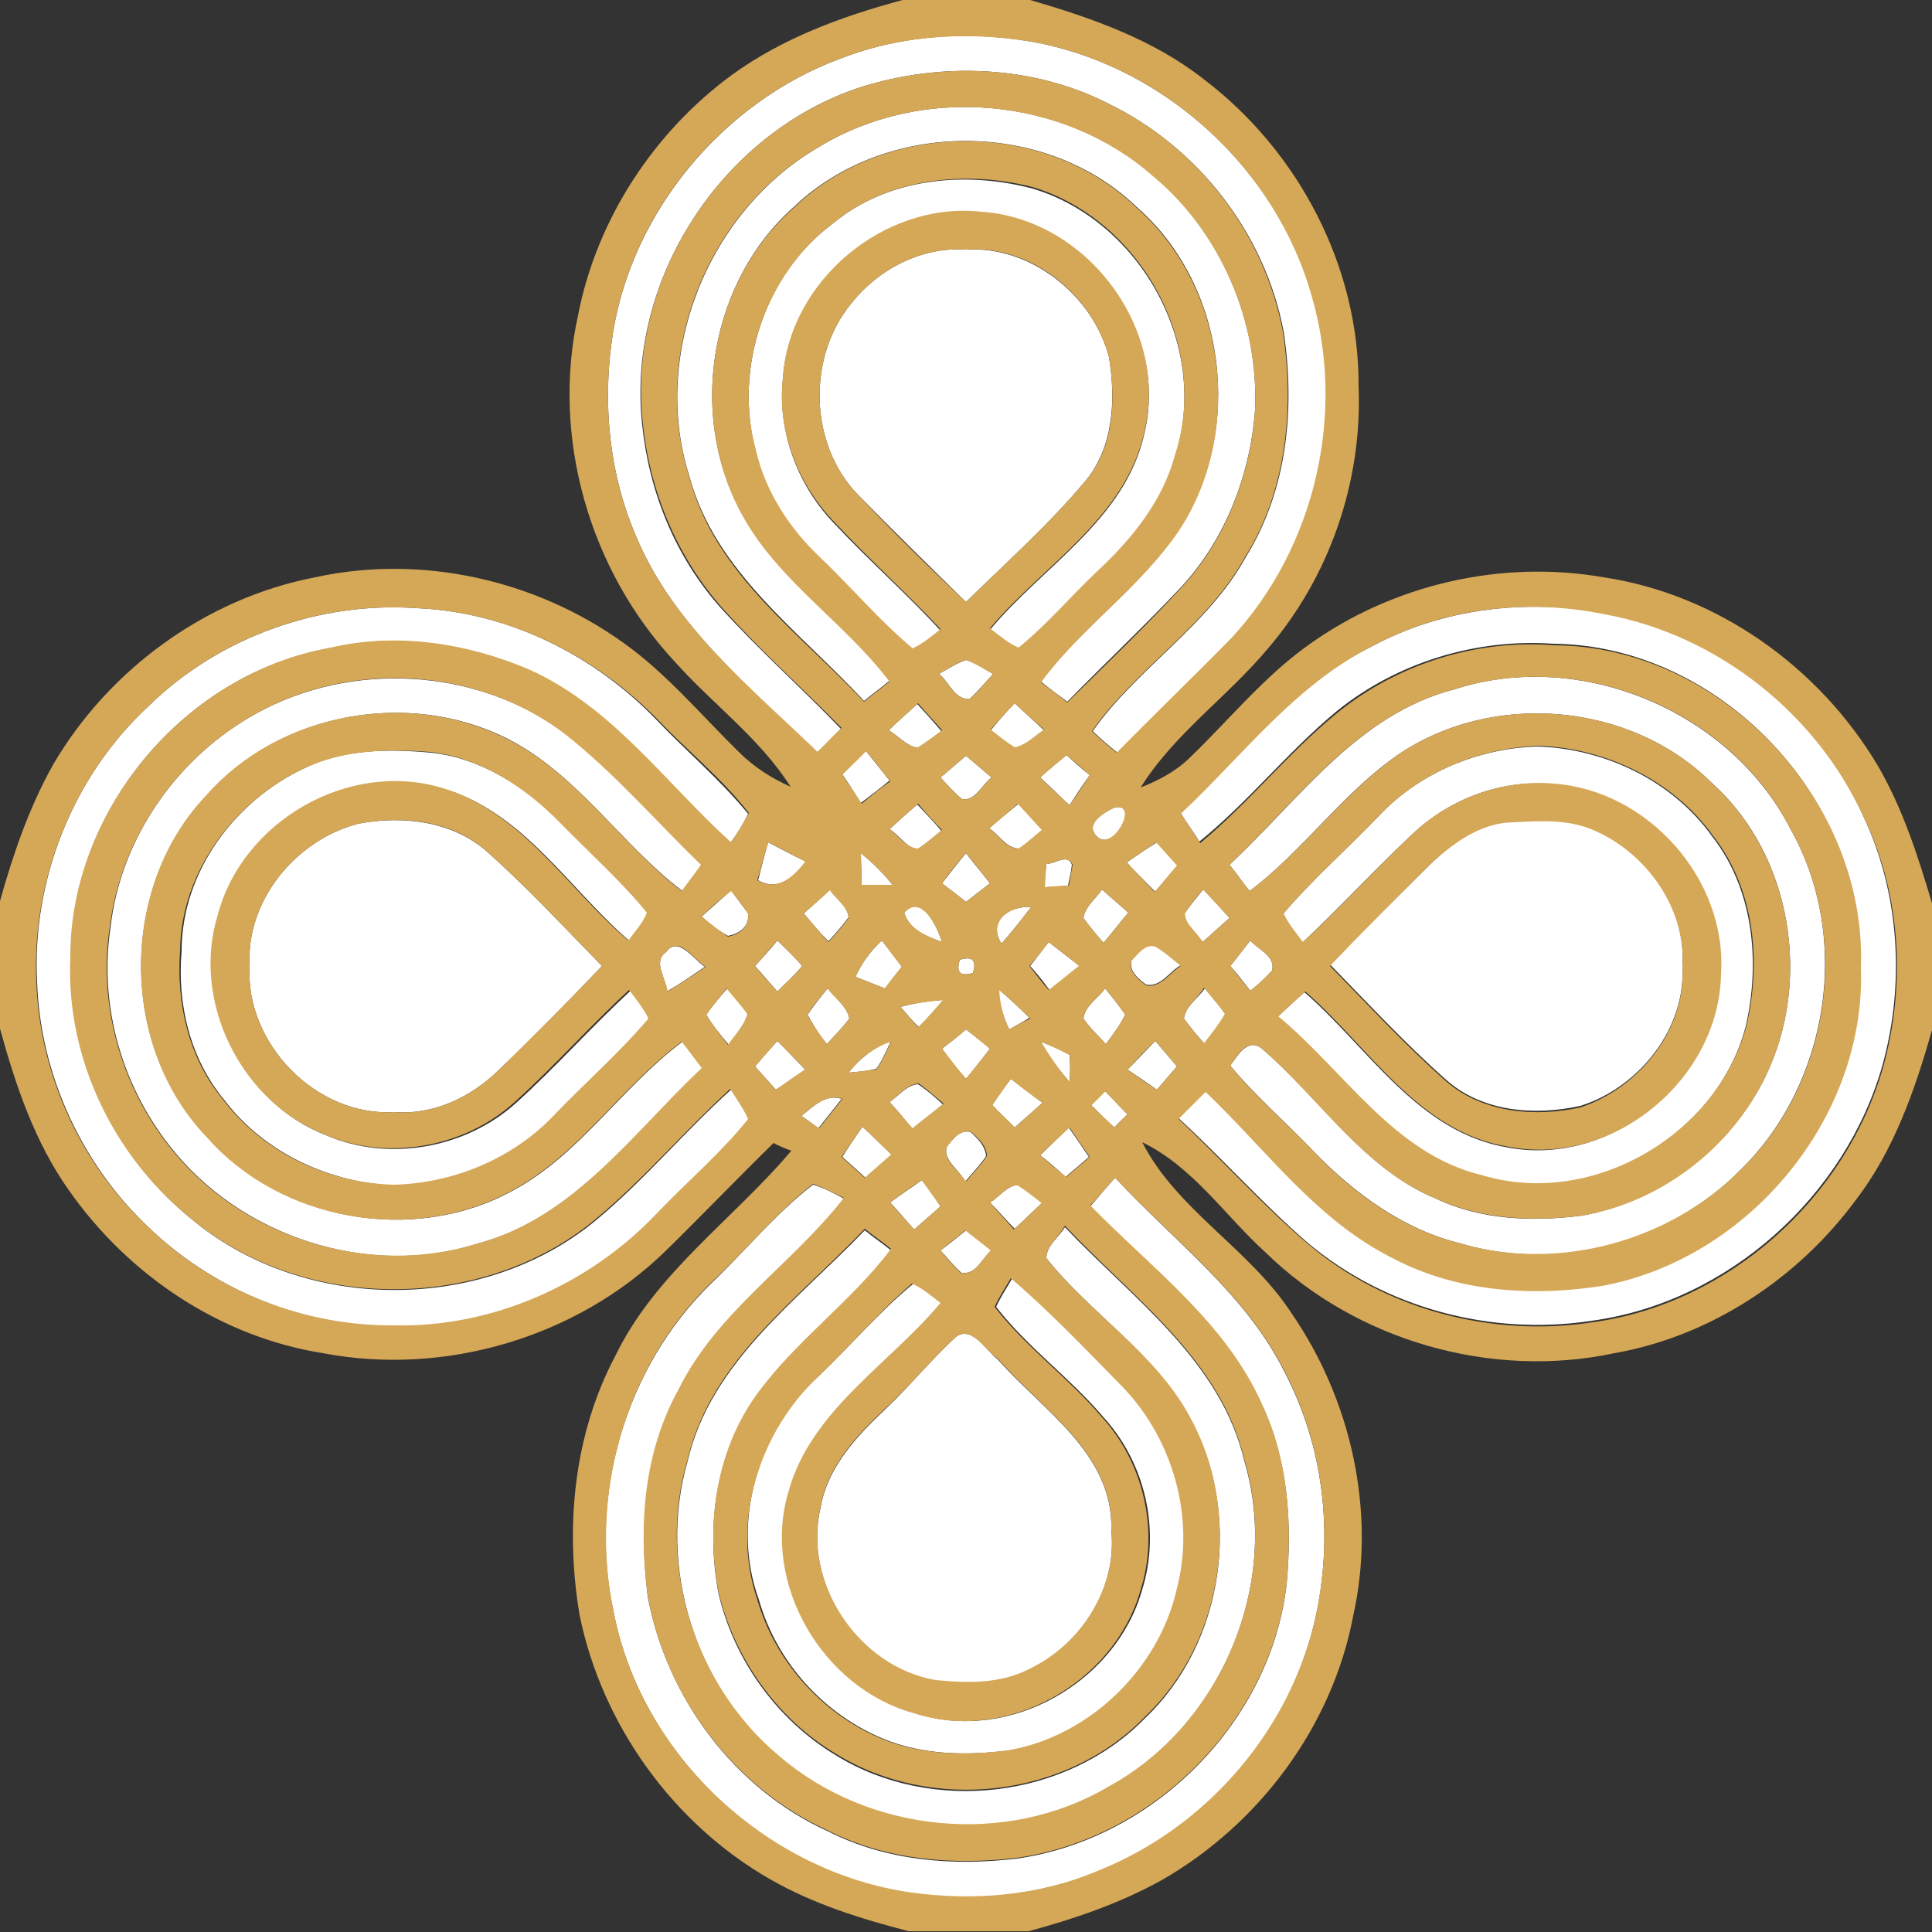<?xml version="1.0" encoding="utf-8"?>
<!-- Generator: Adobe Illustrator 26.0.3, SVG Export Plug-In . SVG Version: 6.00 Build 0)  -->
<svg version="1.1" id="Layer_1" xmlns="http://www.w3.org/2000/svg" xmlns:xlink="http://www.w3.org/1999/xlink" x="0px" y="0px"
	 viewBox="0 0 250 250" style="enable-background:new 0 0 250 250;" xml:space="preserve">
<rect x="0" y="0" width="250" height="250" fill="#333333" stroke="none"/>
<style type="text/css">
	.st0{fill:#FFFFFF;}
	.st1{fill:#D5A857;}
</style>
<g id="_x23_ffffffff">
	<path class="st0" d="M108.7,7.6c8.2-3.2,17.3-3.7,25.9-2C151.1,9,165.1,22,169.8,38.2c4.5,15.2,0.5,32.6-10.3,44.3
		c-4.9,5.1-10,9.9-14.9,14.9c-1.1-0.9-2.2-1.8-3.2-2.8c5.8-8.2,14.9-13.6,19.8-22.5c5.4-8.7,6.4-19.3,4.9-29.2
		C163.7,30.2,155,19,143.4,13.4c-9.8-5-21.7-5.4-32.1-2.1C93.4,17.2,81,36.2,83.1,55c0.9,8.7,4.3,17.1,10.2,23.7
		c4.9,5.4,10.4,10.3,15.5,15.6c-1,1-2,2.1-3.1,3.1C97.1,88.9,87.2,81,82.4,69.6c-3.6-8.2-4.5-17.6-3.1-26.4
		C81.8,27.3,93.6,13.2,108.7,7.6z"/>
	<path class="st0" d="M106,19c13.3-8.1,31.5-6.5,43.2,3.7c8.8,7.4,13.7,18.9,13.2,30.3c-0.6,8.4-3.8,16.7-9.5,22.9
		c-4.8,5.1-9.9,9.9-14.8,14.9c-1.1-0.8-2.3-1.7-3.4-2.6c5.3-7.1,12.9-12.2,17.9-19.7c8.4-12.9,6.1-31.6-5.5-41.7
		c-11.8-11.4-32.4-11.4-44.3-0.1c-10.9,9.6-13.8,26.7-7,39.4c4.6,8.8,13.4,14.2,19.3,22c-1.1,0.9-2.2,1.7-3.3,2.6
		c-8.3-9-19.3-16.7-22.6-29.1C84.2,45.9,91.6,27.3,106,19z"/>
	<path class="st0" d="M107.8,28.9c7.1-5.9,17.1-6.8,25.8-4.5c14.1,4.2,23.1,20.7,18.4,34.8c-1.6,6-5.6,10.8-10,14.9
		c-3.4,3.3-6.5,6.9-10.2,9.9c-1.4-0.6-2.5-1.6-3.7-2.5c6.9-8.3,17.6-14.3,20-25.5c3.2-13.3-7.5-27.6-21.1-28.4
		c-12.5-1.4-24.9,8.9-25.7,21.5c-0.7,6.9,2,13.9,6.8,18.8c4.4,4.7,9.2,8.9,13.6,13.7c-1.2,0.9-2.3,1.9-3.6,2.5
		c-4.3-3.7-8.1-8-12.1-11.9c-3.9-3.8-7-8.5-8.2-13.8C94.9,47.6,99,35.4,107.8,28.9z"/>
	<path class="st0" d="M110.2,39.2c3.5-4.4,9.1-7.3,14.8-6.9c8.4-0.5,16.4,5.9,18.5,13.9c0.9,5.5,0.6,11.7-3.1,16.1
		c-4.7,5.6-10.2,10.5-15.4,15.6c-4.7-4.6-9.4-9.2-14-13.9C104.7,57.5,104.4,46.2,110.2,39.2z"/>
	<path class="st0" d="M19.3,91.3c9.1-8.9,22.1-13.5,34.7-12.6c11.7,0.5,22.8,6,30.9,14.4c3.9,4.1,8.3,7.8,11.9,12.2
		c-0.6,1.3-1.4,2.6-2.3,3.8c-8.5-7.7-15.4-17.6-26.2-22.4c-8-3.4-17-4.9-25.6-2.8C24,87.1,9,104.9,9.2,124
		c-0.6,13.1,5.7,25.9,15.9,34c14.5,11.9,37.4,11.9,51.9,0c6.3-5.2,11.5-11.5,17.6-17c0.8,1.3,1.7,2.5,2.3,3.9
		c-3.5,4.5-8,8.1-11.8,12.2c-8.7,9.2-21.3,14.7-34,14.5c-12,0.1-23.8-4.8-32.3-13.2c-8.4-8.1-13.6-19.6-14-31.3
		C4.1,113.8,9.5,100.3,19.3,91.3z"/>
	<path class="st0" d="M177.6,83.6c9.1-4.9,19.9-6.1,30-4.3c14.6,2.6,27.5,12.9,33.6,26.5c4.6,9.9,5.3,21.5,2.4,32
		c-4.8,17-20,30.7-37.6,33.1c-13,2-26.7-1.6-36.8-10.1c-5.9-5.1-11.1-11-16.8-16.2c1.2-1.2,2.3-2.3,3.5-3.5
		c7.9,7.5,14.5,16.7,24.4,21.6c8.2,4.3,17.9,4.9,26.9,3.5c19-3.4,34.2-21.7,33.5-41.2c0.8-21.5-18.1-41.5-39.7-41.7
		c-10-0.7-20.2,2.4-28,8.7c-6.3,5.2-11.4,11.7-17.8,16.9c-0.8-1.3-1.7-2.5-2.5-3.8C160.8,97.8,167.6,88.5,177.6,83.6z"/>
	<path class="st0" d="M121.5,87.2c1.1-0.6,2.3-1.4,3.5-1.8c1.3,0.4,2.4,1.2,3.5,1.8c-1,1.1-1.9,2.2-3,3.2
		C123.6,90.7,122.8,88.2,121.5,87.2z"/>
	<path class="st0" d="M33.2,92.3c12.3-6.8,28.6-5.9,39.9,2.6c6.5,5,11.8,11.3,17.7,17c-0.8,1.1-1.7,2.2-2.5,3.4
		c-8-6.1-13.6-15.2-22.8-19.8c-12.7-6.3-29.3-3.3-38.7,7.4c-11.4,11.9-11.4,32.5,0.1,44.3c9.5,10.8,26.6,13.8,39.2,7
		c8.8-4.6,14.3-13.5,22.2-19.4c0.8,1.1,1.7,2.3,2.6,3.4c-8.9,8.4-16.6,19.4-29,22.7c-14.2,4.6-30.9-0.9-40-12.7
		c-6.2-7.9-9.1-18.2-7.6-28.2C15.6,108.4,23,97.9,33.2,92.3z"/>
	<path class="st0" d="M188.2,89.2c16.3-5.3,35.7,2.8,43.5,18.1c7.9,14,5,32.8-6.4,44c-9.2,9.4-23.6,13.4-36.3,9.6
		c-7.4-1.8-13.8-6.5-19-11.9c-3.5-3.7-7.5-7.1-10.8-11.1c0.9-1.3,2.3-3.7,4.1-2.2c7.5,6.4,13.1,15.5,22.5,19.4
		c5.9,2.8,12.6,3,18.9,2.2c10.1-1.8,19.2-8.7,23.7-17.9c6.1-12.4,3.5-28.7-6.8-38c-10.6-10.6-28.6-12.1-40.9-3.6
		c-7.1,5-12.1,12.3-19,17.5c-0.9-1.1-1.7-2.3-2.6-3.4C168.1,103.5,175.7,92.4,188.2,89.2z"/>
	<path class="st0" d="M115,94.5c1.2-1.2,2.5-2.3,3.7-3.4c1,1.1,2.1,2.3,3.1,3.5c-1,0.8-2,1.5-3.1,2.2
		C117.3,96.5,116.2,95.2,115,94.5z"/>
	<path class="st0" d="M131.3,91c1.3,1.2,2.5,2.3,3.8,3.5c-1.2,0.8-2.3,1.9-3.8,2.3c-1.1-0.7-2.1-1.5-3.1-2.3
		C129.2,93.3,130.2,92.1,131.3,91z"/>
	<path class="st0" d="M39.4,99.4c5.1-2.5,10.9-2.5,16.4-2c6.5,0.7,12.3,4.5,16.8,9.1c3.8,3.9,7.8,7.5,11.3,11.7
		c-0.6,1.4-1.5,2.5-2.4,3.6c-7.9-6.8-13.8-16.8-24.3-19.8c-12-3.5-25.6,4.4-28.8,16.4c-3.6,11.2,2.9,24.3,13.8,28.5
		c8.1,3.5,18.1,1.7,24.6-4.2c5.1-4.6,9.7-9.8,14.8-14.5c0.9,1.2,1.8,2.3,2.5,3.7c-3.8,4.5-8.3,8.4-12.4,12.7
		c-5.3,5.6-12.9,8.6-20.5,8.8c-8.5-0.3-17-4.2-22.2-11.1c-4.4-5.3-6.1-12.4-5.5-19.2C23.5,112.8,30.4,103.6,39.4,99.4z"/>
	<path class="st0" d="M109,100.2c1-1,2-2,3-3.1c1,1.3,2.1,2.6,3.1,3.9c-1.2,1-2.4,1.9-3.7,2.9C110.7,102.8,109.9,101.5,109,100.2z"
		/>
	<path class="st0" d="M178.5,105.5c5.3-5.6,12.9-8.7,20.5-8.9c8.8,0.3,17.5,4.5,22.6,11.7c5.3,6.8,6.2,16.2,4.3,24.5
		c-3.7,14.2-19.9,23.6-34.1,19.4c-11.5-2.6-17.9-13.5-26.5-20.6c1.2-1.1,2.3-2.2,3.5-3.2c8.3,7.2,14.7,18.2,26.4,20.1
		c13.4,2.5,27.1-8.8,27.4-22.4c0.8-12.2-9.4-23.7-21.6-24.6c-6.6-0.7-13.3,1.8-18.2,6.4c-4.9,4.6-9.4,9.5-14.3,14.1
		c-0.9-1.2-1.9-2.3-2.5-3.7C169.9,113.7,174.4,109.8,178.5,105.5z"/>
	<path class="st0" d="M121.7,100.6c1.1-0.9,2.2-1.9,3.3-2.8c1.1,0.9,2.2,1.9,3.3,2.8c-1.2,0.9-2.1,3.1-3.8,2.8
		C123.5,102.6,122.6,101.6,121.7,100.6z"/>
	<path class="st0" d="M134.6,100.6c1.1-1,2.2-1.9,3.4-2.9c1,0.9,2,1.8,3,2.6c-0.9,1.3-1.8,2.6-2.6,3.9
		C137.1,103,135.9,101.8,134.6,100.6z"/>
	<path class="st0" d="M115.1,107.3c1.2-1.1,2.4-2.2,3.6-3.2c1,1.1,2.1,2.2,3.1,3.4c-1,0.8-2,1.7-3.1,2.4
		C117.3,109.7,116.3,108,115.1,107.3z"/>
	<path class="st0" d="M128,107.2c1.2-1.1,2.5-2.1,3.8-3.2c1,1.1,2.1,2.3,3.1,3.4c-1,0.8-2,1.7-3,2.4
		C130.2,109.8,129.3,108,128,107.2z"/>
	<path class="st0" d="M144.2,104.5c3.4-0.8-0.1,6-2.3,3.7C140.3,106.6,142.9,105.1,144.2,104.5z"/>
	<path class="st0" d="M32.3,125c-0.5-8.5,6-16.3,14-18.4c5.7-1.1,12.1-0.4,16.6,3.5c5.3,4.7,10.1,9.9,15,14.9
		c-4.4,4.6-8.8,9.1-13.4,13.5c-3.6,3.5-8.4,5.8-13.5,5.4C40.9,144.5,31.7,135,32.3,125z"/>
	<path class="st0" d="M184.5,112.4c3.1-3.1,6.9-6,11.5-6.2c3.5-0.2,7.3-0.3,10.6,1.2c6.6,3,11.6,10.1,11.1,17.5
		c0.5,8.2-5.6,15.8-13.2,18.2c-5.9,1.3-12.7,0.8-17.4-3.4c-5.3-4.7-10.1-9.9-15-14.9C176.1,120.7,180.3,116.6,184.5,112.4z"/>
	<path class="st0" d="M99.4,109c1.6,0.8,3.2,1.7,4.9,2.5c-1.6,2-3.6,3.9-6.2,2.4C98.5,112.3,98.9,110.7,99.4,109z"/>
	<path class="st0" d="M145.8,111.6c1.3-0.9,2.6-1.8,3.9-2.6c0.9,1,1.8,2,2.7,3c-1,1.1-2,2.3-2.9,3.4
		C148.2,114.1,147,112.9,145.8,111.6z"/>
	<path class="st0" d="M111.4,110.4c1.5,1.2,2.9,2.6,4.1,4.1c-1.3,0-2.6,0-4,0C111.5,113.1,111.4,111.7,111.4,110.4z"/>
	<path class="st0" d="M121.9,114.3c1-1.3,2-2.6,3.1-3.9c1,1.3,2.1,2.6,3.1,3.9c-1,0.8-2.1,1.6-3.1,2.4
		C124,115.9,122.9,115.1,121.9,114.3z"/>
	<path class="st0" d="M135.4,111.8c1.1,0,2.8-1.4,3.3,0.1c-0.1,0.9-0.3,1.8-0.5,2.7c-0.8,0.1-2.3,0.2-3.1,0.2
		C135.2,114.1,135.3,112.6,135.4,111.8z"/>
	<path class="st0" d="M90.8,118.6c1.2-1.1,2.5-2.2,3.8-3.4c0.7,1,1.5,2,2.2,3c0.2,1.7-1.1,2.6-2.6,2.9
		C92.9,120.4,91.8,119.5,90.8,118.6z"/>
	<path class="st0" d="M104,118.2c1.1-1,2.3-2,3.4-3.1c0.7,1.2,2.3,2.1,2.4,3.6c-0.8,1.1-1.7,2.1-2.6,3.1
		C106.1,120.7,105.1,119.5,104,118.2z"/>
	<path class="st0" d="M140.2,118.8c0.2-1.5,1.6-2.5,2.4-3.7c1.1,1,2.3,2,3.4,3c-1.1,1.3-2.1,2.6-3.2,3.9
		C141.9,121,141,119.9,140.2,118.8z"/>
	<path class="st0" d="M153.3,118.2c0.7-1.1,1.6-2.1,2.4-3.1c1.1,1.2,2.3,2.4,3.4,3.7c-1.2,1-2.3,2.1-3.5,3.1
		C154.8,120.6,153.3,119.7,153.3,118.2z"/>
	<path class="st0" d="M117,118.1c2.3-2.6,4.3,1.9,4.9,3.8C120,121.2,117.7,120.4,117,118.1z"/>
	<path class="st0" d="M129.6,122.1c-1.9-2.9,1.1-5,3.8-4.7C132.2,119,130.9,120.6,129.6,122.1z"/>
	<path class="st0" d="M86.2,123.2c1.5-2.2,3.6,1,5,1.9c-1.6,1.1-3.2,2.2-4.9,3.2C86.2,126.6,84.4,124.4,86.2,123.2z"/>
	<path class="st0" d="M100.6,121.7c1.1,1.1,2.2,2.1,3.2,3.3c-1,1.2-2.1,2.2-3.2,3.3c-1-1.1-1.9-2.2-2.9-3.3
		C98.7,123.9,99.7,122.8,100.6,121.7z"/>
	<path class="st0" d="M110.7,126.4c0.8-1.8,2-3.4,3.4-4.7c0.9,1.1,1.7,2.2,2.6,3.4c-0.7,0.9-1.4,1.9-2.2,2.8
		C113.2,127.4,112,126.9,110.7,126.4z"/>
	<path class="st0" d="M135.7,121.9c1.3,1,2.7,2.1,4,3.1c-1.3,1.1-2.6,2.1-3.9,3.1c-0.8-1.1-1.6-2.1-2.5-3.1
		C134.1,124,134.9,122.9,135.7,121.9z"/>
	<path class="st0" d="M146.4,124.3c0.8-0.9,1.7-2.3,3.1-1.9c1.2,0.7,2.2,1.7,3.3,2.5c-1.5,0.8-2.6,2.9-4.5,2.5
		C147.4,126.7,146.1,125.8,146.4,124.3z"/>
	<path class="st0" d="M161.8,121.7c1,1.2,3.3,2,2.8,3.9c-0.9,1-1.8,1.8-2.8,2.6c-0.9-1.1-1.7-2.2-2.6-3.2
		C160.1,123.9,160.9,122.8,161.8,121.7z"/>
	<path class="st0" d="M124.2,124.2c1.6-0.5,2.2,0,1.7,1.7C124.2,126.4,123.7,125.8,124.2,124.2z"/>
	<path class="st0" d="M91.4,131.3c0.8-1.2,1.8-2.3,2.7-3.4c0.9,1.1,1.8,2.2,2.7,3.3c-0.5,1.5-1.6,2.7-2.5,4
		C93.3,134,92.2,132.7,91.4,131.3z"/>
	<path class="st0" d="M104.5,131.3c0.8-1.2,1.7-2.3,2.6-3.4c1,1.3,2.5,2.3,2.8,3.9c-0.9,1.2-1.9,2.2-2.9,3.3
		C106,133.9,105.2,132.6,104.5,131.3z"/>
	<path class="st0" d="M116.5,130.3c1.8-0.5,3.7-0.8,5.6-0.9c-1.1,1.2-2.1,2.4-3.2,3.5C118,132.1,117.3,131.1,116.5,130.3z"/>
	<path class="st0" d="M130.6,133.2c-0.8-1.6-1.3-3.3-1.4-5.2c1.4,1.2,2.7,2.4,4,3.7C132.6,132.1,131.3,132.8,130.6,133.2z"/>
	<path class="st0" d="M140.2,131.8c0.2-1.7,1.9-2.6,2.8-3.9c0.9,1.1,1.8,2.2,2.6,3.4c-0.7,1.4-1.6,2.6-2.5,3.8
		C142.1,134,141,133,140.2,131.8z"/>
	<path class="st0" d="M153.2,131.8c0.2-1.6,1.8-2.6,2.7-3.9c0.9,1.1,1.9,2.2,2.7,3.4c-0.8,1.3-1.8,2.5-2.7,3.8
		C154.9,134,154,132.9,153.2,131.8z"/>
	<path class="st0" d="M121.9,135.7c1-0.8,2.1-1.6,3.1-2.5c1,0.8,2.1,1.6,3.1,2.5c-1,1.3-2,2.6-3.1,3.9
		C123.9,138.4,122.9,137.1,121.9,135.7z"/>
	<path class="st0" d="M100.6,134.7c1.2,1.2,2.4,2.5,3.6,3.7c-1.3,0.9-2.5,1.8-3.8,2.6c-0.9-1-1.8-2-2.7-3
		C98.6,136.9,99.6,135.8,100.6,134.7z"/>
	<path class="st0" d="M109.8,138.8c1.4-1.8,3.3-3.3,5.5-4.1c-0.6,1.2-1.1,2.5-1.9,3.6C112.2,138.6,111,138.7,109.8,138.8z"/>
	<path class="st0" d="M134.7,134.8c1.3,0.5,2.5,1,3.7,1.7c0.1,1.1,0.1,2.3,0,3.5C137,138.4,135.7,136.7,134.7,134.8z"/>
	<path class="st0" d="M145.9,138.4c1.2-1.2,2.4-2.5,3.6-3.7c0.9,1.1,1.9,2.2,2.8,3.3c-0.9,1-1.7,2-2.6,3
		C148.4,140.1,147.1,139.2,145.9,138.4z"/>
	<path class="st0" d="M115.1,142.6c1.2-0.8,2.2-2.2,3.7-2.3c1.2,0.8,2.2,1.7,3.2,2.6c-1.3,1.1-2.7,2.1-4,3.2
		C117.1,144.8,116.1,143.7,115.1,142.6z"/>
	<path class="st0" d="M130.8,139.6c1.4,1,2.7,2.1,4.1,3.1c-1.2,1.1-2.4,2.1-3.6,3.2c-1-1-2-1.9-2.9-2.9
		C129.1,141.9,129.9,140.8,130.8,139.6z"/>
	<path class="st0" d="M103.7,144.4c1.5-1.2,3.1-2.9,5.2-2.2c-1,1.3-2,2.5-3,3.8C105.4,145.6,104.3,144.8,103.7,144.4z"/>
	<path class="st0" d="M141.2,143c0.4-0.4,1.3-1.3,1.8-1.8c1,1,1.9,2,2.9,3c-0.6,0.6-1.2,1.1-1.7,1.7C143.2,145,142.2,144,141.2,143z
		"/>
	<path class="st0" d="M111.6,145.8c1.3,1.2,2.5,2.4,3.8,3.6c-1.1,1-2.3,2-3.4,3c-1-0.9-2-1.8-3-2.7
		C109.8,148.4,110.7,147.1,111.6,145.8z"/>
	<path class="st0" d="M122.5,148.4c0.8-1,1.7-2.3,3.1-1.9c0.9,0.8,1.9,1.8,2,3.1c-0.8,1.2-1.8,2.2-2.7,3.3
		C124.2,151.4,122,150.2,122.5,148.4z"/>
	<path class="st0" d="M134.6,149.5c1.2-1.2,2.5-2.4,3.7-3.6c0.9,1.3,1.8,2.6,2.6,3.8c-1,0.9-2,1.7-3,2.6
		C136.9,151.4,135.8,150.4,134.6,149.5z"/>
	<path class="st0" d="M144.3,152.4c7.6,8.2,17,15.1,22,25.3c4.9,9.4,6.2,20.4,4.1,30.8c-3,15-14.1,28.1-28.4,33.7
		c-7.6,3.1-16,3.9-24,2.8c-18.7-2.6-35-17.8-38.6-36.4c-3.3-15.1,1.5-31.7,12.6-42.5c4.4-4.2,8.3-9,13.2-12.8c1.4,0.4,2.7,1.1,4,1.8
		c-6.7,8.6-16.4,14.8-21.4,24.8c-4.4,8.1-5.1,17.6-4,26.6c2.4,13.1,11.2,25,23.4,30.5c7.5,3.8,16.1,4.5,24.4,3.5
		c17.7-2.5,32.9-17.7,34.9-35.6c0.7-7.8,0.2-15.9-3.2-23.1c-4.7-10.6-14.3-17.6-22.2-25.7C142.2,154.8,143.2,153.6,144.3,152.4z"/>
	<path class="st0" d="M115.2,155.6c1.3-1,2.7-1.9,4.1-2.9c0.8,1.1,1.6,2.2,2.4,3.4c-1.1,1-2.3,2-3.4,3
		C117.2,157.9,116.2,156.7,115.2,155.6z"/>
	<path class="st0" d="M128.1,155.6c1.2-0.7,2.2-2.2,3.7-2.3c1.1,0.7,2.1,1.5,3.1,2.3c-1.2,1.1-2.4,2.3-3.6,3.4
		C130.2,157.9,129.2,156.7,128.1,155.6z"/>
	<path class="st0" d="M135.4,162.8c0-1.6,1.6-2.7,2.4-4c8.7,9.2,20.1,17.2,23.2,30.2c4.8,16-3.1,34.4-17.6,42.4
		c-13.2,7.8-31.1,6-42.6-4c-10.8-9.1-15.8-24.7-11.8-38.4c3-12.8,14.3-20.8,22.9-29.8c1.1,0.9,2.3,1.7,3.4,2.6
		c-5.2,6.9-12.5,12-17.5,19c-5.2,7.3-6.5,16.8-4.8,25.5c2,8.5,7.5,16.2,15.1,20.8c12.4,7.7,29.9,5.7,40.1-4.8
		c10.3-9.8,12.6-26.6,5.7-38.9C149.4,175,141.1,170,135.4,162.8z"/>
	<path class="st0" d="M121.7,161.8c1.1-0.8,2.2-1.7,3.3-2.6c1.1,0.9,2.2,1.7,3.3,2.6c-1.2,1-2,3.2-3.9,2.9
		C123.4,163.8,122.6,162.8,121.7,161.8z"/>
	<path class="st0" d="M106,178c4.1-3.9,7.8-8.3,12.2-11.9c1.3,0.6,2.5,1.6,3.7,2.5c-6.7,8-16.8,13.9-19.7,24.5
		c-3.5,11.9,4.4,25.4,16.3,28.6c12,3.9,25.9-3.9,29.3-16c2.4-7.7,0.4-16.4-5-22.3c-4.3-5.1-9.8-9-13.9-14.3c0.6-1.3,1.4-2.5,2.1-3.7
		c5,4.2,9.5,9,14.1,13.7c6.7,6.8,9.8,17.1,7.4,26.4c-2.3,10.5-11.3,19.2-21.9,21c-5.5,0.7-11.2,0.6-16.3-1.5
		c-7.7-3.2-13.8-9.9-16.1-18C94.5,196.8,98.2,185.1,106,178z"/>
	<path class="st0" d="M123.8,172.9c2.1-1.3,3.8,1.9,5.3,3c5.8,6.6,15,12.2,14.7,22.1c0.8,7.6-4,15-10.7,18.1c-3.7,1.9-8,1.8-12,1.4
		c-10-1.7-17.3-12.6-14.9-22.5c0.9-5.1,4.6-9.1,8.2-12.5C117.7,179.4,120.5,175.9,123.8,172.9z"/>
</g>
<g id="_x23_d5a857ff">
	<path class="st1" d="M116.8,0h16.5c7.9,2.3,15.9,5.1,22.4,10.2c12.3,9.3,20.2,24.3,20.1,39.8C176.3,62.4,172,74.7,164,84
		c-5.2,6.2-12.1,11-16.4,17.9c2.3-0.9,4.6-2.1,6.4-3.9c5.1-4.9,9.6-10.5,15.4-14.6c10.9-7.8,24.9-11,38.1-8.7
		c14.7,2.2,27.9,11.6,35.5,24.4c3.2,5.5,5.2,11.7,7,17.8v16.4c-2.2,7.7-4.9,15.5-9.8,21.9c-7.5,10.2-18.8,17.7-31.3,19.9
		c-15.9,3.4-33.4-1.6-45.1-13c-5.3-4.8-9.4-11.1-16-14.3c4.5,8.8,13.9,13.8,19.3,22.1c7.8,11.3,11,25.8,8,39.2
		c-2.7,14.3-12.2,27-24.8,34.2c-5.4,3-11.3,5-17.2,6.6h-15.5c-6.2-1.6-12.3-3.5-17.9-6.7c-12.6-7.2-21.8-20-24.7-34.2
		c-1.9-11.3-0.8-23.3,4.6-33.5c5.2-10.8,15.3-17.7,22.8-26.6c-0.6-0.2-1.8-0.7-2.3-1c-4.7,4.6-9.3,9.4-14,14
		c-11.5,11.2-28.6,16.2-44.3,13.2C28.5,173,16.6,165,8.9,154c-4.4-6.2-6.9-13.6-8.9-20.9v-16.5c1.7-6.1,3.8-12.2,6.9-17.7
		c7.2-12.3,19.8-21.5,33.9-24.2c13.7-3,28.5,0.3,39.9,8.5c5.6,4,10,9.3,14.9,14.1c1.9,1.9,4.2,3.4,6.7,4.5c-4-6.3-10.1-10.7-15-16.2
		c-11-11.8-16-29-12.5-44.8c2.4-12.4,9.8-23.7,19.9-31.1C101.3,4.9,109,2.1,116.8,0 M108.7,7.6c-15.1,5.6-26.9,19.6-29.4,35.6
		c-1.4,8.9-0.5,18.2,3.1,26.4c4.8,11.4,14.7,19.3,23.4,27.7c1-1,2-2.1,3.1-3.1c-5.1-5.2-10.6-10.1-15.5-15.6
		c-5.8-6.6-9.3-15-10.2-23.7C81,36.2,93.4,17.2,111.3,11.3c10.4-3.3,22.3-2.9,32.1,2.1c11.6,5.6,20.2,16.8,22.6,29.5
		c1.5,9.9,0.5,20.6-4.9,29.2c-4.9,8.9-14,14.3-19.8,22.5c1,1,2.1,1.9,3.2,2.8c4.9-5,10-9.9,14.9-14.9c10.8-11.7,14.8-29,10.3-44.3
		C165.1,22,151.1,9,134.6,5.6C126,4,116.9,4.4,108.7,7.6 M106,19c-14.4,8.2-21.9,26.8-16.8,42.7c3.2,12.5,14.3,20.2,22.6,29.1
		c1.1-0.9,2.2-1.7,3.3-2.6c-5.9-7.8-14.7-13.2-19.3-22c-6.8-12.8-3.9-29.9,7-39.4c11.9-11.4,32.5-11.4,44.3,0.1
		c11.6,10.2,13.9,28.9,5.5,41.7c-5,7.4-12.6,12.5-17.9,19.7c1.1,0.8,2.3,1.7,3.4,2.6c5-4.9,10.1-9.8,14.8-14.9
		c5.7-6.2,8.9-14.5,9.5-22.9c0.5-11.4-4.4-23-13.2-30.3C137.5,12.5,119.3,10.9,106,19 M107.8,28.9c-8.8,6.6-12.9,18.7-10,29.3
		c1.2,5.3,4.3,10.1,8.2,13.8c4.1,3.9,7.8,8.3,12.1,11.9c1.3-0.6,2.5-1.6,3.6-2.5c-4.4-4.7-9.2-9-13.6-13.7
		c-4.8-4.9-7.6-11.9-6.8-18.8c0.8-12.6,13.2-22.9,25.7-21.5c13.6,0.9,24.3,15.1,21.1,28.4c-2.4,11.2-13.1,17.3-20,25.5
		c1.2,0.9,2.3,1.9,3.7,2.5c3.7-3,6.8-6.7,10.2-9.9c4.4-4.1,8.4-9,10-14.9c4.7-14.1-4.3-30.6-18.4-34.8C125,22,114.9,23,107.8,28.9
		 M110.2,39.2c-5.8,7-5.5,18.3,0.8,24.8c4.5,4.8,9.2,9.4,14,13.9c5.2-5.1,10.7-10,15.4-15.6c3.8-4.4,4-10.6,3.1-16.1
		c-2.1-8-10-14.5-18.5-13.9C119.3,31.9,113.7,34.8,110.2,39.2 M19.3,91.3c-9.8,9-15.2,22.5-14.6,35.7c0.4,11.7,5.5,23.2,14,31.3
		c8.5,8.5,20.3,13.3,32.3,13.2c12.7,0.3,25.3-5.3,34-14.5c3.9-4.1,8.3-7.8,11.8-12.2c-0.6-1.4-1.5-2.6-2.3-3.9
		c-6,5.5-11.3,11.8-17.6,17c-14.5,11.9-37.4,11.9-51.9,0c-10.2-8-16.5-20.9-15.9-34C9,104.9,24,87.1,42.8,83.8
		c8.5-2,17.6-0.6,25.6,2.8c10.8,4.8,17.7,14.7,26.2,22.4c0.8-1.2,1.6-2.5,2.3-3.8c-3.5-4.5-8-8.1-11.9-12.2
		C76.8,84.7,65.7,79.2,54,78.7C41.3,77.8,28.4,82.4,19.3,91.3 M177.6,83.6c-10,5-16.8,14.2-24.8,21.7c0.8,1.2,1.7,2.5,2.5,3.8
		c6.3-5.2,11.4-11.7,17.8-16.9c7.8-6.3,18-9.5,28-8.7c21.6,0.1,40.5,20.1,39.7,41.7c0.7,19.4-14.5,37.7-33.5,41.2
		c-9,1.4-18.7,0.8-26.9-3.5c-10-4.9-16.5-14.1-24.4-21.6c-1.2,1.2-2.3,2.3-3.5,3.5c5.7,5.3,10.9,11.2,16.8,16.2
		c10,8.5,23.8,12.1,36.8,10.1c17.6-2.4,32.8-16.1,37.6-33.1c2.9-10.5,2.3-22.1-2.4-32c-6.1-13.5-18.9-23.8-33.6-26.5
		C197.5,77.4,186.7,78.7,177.6,83.6 M121.5,87.2c1.3,1,2.1,3.5,4,3.2c1.1-0.9,2-2.1,3-3.2c-1.2-0.6-2.3-1.4-3.5-1.8
		C123.7,85.8,122.6,86.6,121.5,87.2 M33.2,92.3C23,97.9,15.6,108.4,14.2,120c-1.5,9.9,1.4,20.3,7.6,28.2c9.1,11.8,25.7,17.2,40,12.7
		c12.4-3.3,20.1-14.3,29-22.7c-0.8-1.1-1.7-2.3-2.6-3.4c-7.9,5.9-13.3,14.7-22.2,19.4c-12.7,6.8-29.7,3.8-39.2-7
		c-11.4-11.8-11.4-32.5-0.1-44.3c9.4-10.7,26-13.7,38.7-7.4c9.2,4.5,14.8,13.6,22.8,19.8c0.8-1.1,1.7-2.2,2.5-3.4
		c-5.9-5.7-11.2-11.9-17.7-17C61.8,86.4,45.6,85.4,33.2,92.3 M188.2,89.2c-12.5,3.2-20.2,14.3-29.1,22.7c0.9,1.1,1.7,2.3,2.6,3.4
		c6.9-5.2,12-12.5,19-17.5c12.3-8.5,30.3-7,40.9,3.6c10.3,9.4,12.9,25.6,6.8,38c-4.5,9.3-13.6,16.2-23.7,17.9
		c-6.3,0.8-13,0.5-18.9-2.2c-9.4-3.9-15-12.9-22.5-19.4c-1.8-1.5-3.2,0.8-4.1,2.2c3.2,4,7.2,7.3,10.8,11.1
		c5.2,5.5,11.6,10.1,19,11.9c12.7,3.7,27.1-0.3,36.3-9.6c11.5-11.2,14.3-30,6.4-44C224,92,204.6,83.9,188.2,89.2 M115,94.5
		c1.2,0.7,2.3,2.1,3.8,2.2c1.1-0.7,2-1.4,3.1-2.2c-1-1.2-2.1-2.3-3.1-3.5C117.5,92.2,116.2,93.3,115,94.5 M131.3,91
		c-1.1,1.1-2.1,2.3-3.1,3.4c1,0.8,2,1.6,3.1,2.3c1.5-0.3,2.6-1.5,3.8-2.3C133.8,93.3,132.5,92.1,131.3,91 M39.4,99.4
		c-9,4.2-16,13.4-16.1,23.6c-0.5,6.8,1.1,13.9,5.5,19.2c5.2,6.9,13.6,10.9,22.2,11.1c7.6-0.2,15.2-3.3,20.5-8.8
		c4.1-4.3,8.6-8.2,12.4-12.7c-0.6-1.3-1.6-2.5-2.5-3.7c-5.1,4.7-9.7,9.9-14.8,14.5c-6.5,5.9-16.5,7.7-24.6,4.2
		c-10.9-4.3-17.3-17.3-13.8-28.5c3.2-12,16.8-19.9,28.8-16.4c10.5,3,16.4,13.1,24.3,19.8c0.9-1.2,1.9-2.3,2.4-3.6
		c-3.4-4.2-7.5-7.8-11.3-11.7c-4.5-4.6-10.3-8.4-16.8-9.1C50.3,96.9,44.5,97,39.4,99.4 M109,100.2c0.8,1.3,1.7,2.5,2.5,3.8
		c1.2-1,2.4-2,3.7-2.9c-1-1.3-2.1-2.6-3.1-3.9C111.1,98.2,110.1,99.2,109,100.2 M178.5,105.5c-4.1,4.3-8.6,8.2-12.4,12.7
		c0.6,1.3,1.6,2.5,2.5,3.7c4.9-4.5,9.4-9.5,14.3-14.1c4.8-4.5,11.6-7,18.2-6.4c12.2,0.9,22.4,12.4,21.6,24.6
		c-0.2,13.6-13.9,25-27.4,22.4c-11.7-1.8-18.1-12.9-26.4-20.1c-1.2,1.1-2.4,2.2-3.5,3.2c8.6,7.1,15,17.9,26.5,20.6
		c14.1,4.2,30.3-5.2,34.1-19.4c1.9-8.2,1.1-17.6-4.3-24.5c-5.1-7.2-13.9-11.4-22.6-11.7C191.4,96.8,183.8,99.9,178.5,105.5
		 M121.7,100.6c0.9,1,1.8,2,2.8,2.8c1.8,0.3,2.6-1.9,3.8-2.8c-1.1-0.9-2.2-1.9-3.3-2.8C123.9,98.7,122.8,99.7,121.7,100.6
		 M134.6,100.6c1.2,1.2,2.5,2.4,3.8,3.6c0.9-1.3,1.8-2.6,2.6-3.9c-1-0.9-2-1.8-3-2.6C136.9,98.6,135.8,99.6,134.6,100.6
		 M115.1,107.3c1.2,0.8,2.1,2.4,3.7,2.5c1.1-0.7,2.1-1.6,3.1-2.4c-1.1-1.1-2.1-2.2-3.1-3.4C117.5,105.1,116.3,106.2,115.1,107.3
		 M128,107.2c1.2,0.8,2.2,2.6,3.8,2.6c1.1-0.7,2-1.6,3-2.4c-1-1.1-2.1-2.3-3.1-3.4C130.5,105.1,129.3,106.1,128,107.2 M144.2,104.5
		c-1.3,0.6-3.9,2.2-2.3,3.7C144,110.4,147.5,103.7,144.2,104.5 M32.3,125c-0.6,10,8.6,19.5,18.7,18.9c5.1,0.4,9.9-1.9,13.5-5.4
		c4.5-4.4,9-8.9,13.4-13.5c-4.9-5-9.7-10.2-15-14.9c-4.5-4-10.9-4.6-16.6-3.5C38.3,108.7,31.8,116.5,32.3,125 M184.5,112.4
		c-4.2,4.2-8.3,8.3-12.4,12.6c4.9,5,9.7,10.2,15,14.9c4.7,4.1,11.5,4.7,17.4,3.4c7.6-2.5,13.7-10.1,13.2-18.2
		c0.5-7.4-4.5-14.5-11.1-17.5c-3.3-1.6-7.1-1.4-10.6-1.2C191.4,106.4,187.6,109.4,184.5,112.4 M99.4,109c-0.5,1.6-0.9,3.3-1.4,4.9
		c2.7,1.5,4.6-0.4,6.2-2.4C102.7,110.7,101.1,109.8,99.4,109 M145.8,111.6c1.2,1.3,2.4,2.5,3.6,3.8c1-1.1,1.9-2.3,2.9-3.4
		c-0.9-1-1.8-2-2.7-3C148.4,109.8,147.1,110.7,145.8,111.6 M111.4,110.4c0,1.4,0.1,2.7,0.1,4.1c1.3,0,2.6,0,4,0
		C114.3,113,112.9,111.6,111.4,110.4 M121.9,114.3c1,0.8,2.1,1.6,3.1,2.4c1-0.8,2.1-1.6,3.1-2.4c-1-1.3-2-2.6-3.1-3.9
		C123.9,111.6,122.9,112.9,121.9,114.3 M135.4,111.8c-0.1,0.8-0.1,2.2-0.2,3c0.8-0.1,2.3-0.2,3.1-0.2c0.2-0.9,0.3-1.8,0.5-2.7
		C138.1,110.4,136.5,111.8,135.4,111.8 M90.8,118.6c1.1,0.9,2.2,1.8,3.4,2.6c1.5-0.3,2.8-1.3,2.6-2.9c-0.6-1.1-1.4-2-2.2-3
		C93.3,116.3,92,117.4,90.8,118.6 M104,118.2c1.1,1.2,2.1,2.5,3.2,3.7c0.9-1,1.8-2,2.6-3.1c-0.1-1.5-1.6-2.4-2.4-3.6
		C106.3,116.2,105.1,117.2,104,118.2 M140.2,118.8c0.8,1.1,1.7,2.2,2.6,3.2c1.1-1.3,2.1-2.6,3.2-3.9c-1.1-1-2.3-2-3.4-3
		C141.8,116.3,140.4,117.3,140.2,118.8 M153.3,118.2c0.1,1.5,1.6,2.4,2.3,3.7c1.2-1,2.3-2.1,3.5-3.1c-1.1-1.2-2.3-2.5-3.4-3.7
		C154.8,116.1,154,117.1,153.3,118.2 M117,118.1c0.7,2.2,2.9,3,4.9,3.8C121.3,120.1,119.3,115.6,117,118.1 M129.6,122.1
		c1.3-1.5,2.6-3.1,3.8-4.7C130.8,117.1,127.7,119.2,129.6,122.1 M86.2,123.2c-1.8,1.2,0,3.4,0.2,5.1c1.6-1,3.3-2.1,4.9-3.2
		C89.8,124.2,87.8,120.9,86.2,123.2 M100.6,121.7c-1,1.1-1.9,2.2-2.9,3.3c0.9,1.1,1.9,2.2,2.9,3.3c1.1-1.1,2.2-2.1,3.2-3.3
		C102.8,123.8,101.7,122.8,100.6,121.7 M110.7,126.4c1.3,0.5,2.5,1,3.8,1.5c0.7-1,1.4-1.9,2.2-2.8c-0.9-1.1-1.7-2.2-2.6-3.4
		C112.7,123,111.5,124.6,110.7,126.4 M135.7,121.9c-0.8,1.1-1.6,2.1-2.5,3.1c0.8,1,1.6,2.1,2.5,3.1c1.3-1,2.6-2.1,3.9-3.1
		C138.4,123.9,137,122.9,135.7,121.9 M146.4,124.3c-0.4,1.5,0.9,2.4,1.9,3.2c1.9,0.4,3.1-1.7,4.5-2.5c-1.1-0.9-2.1-1.8-3.3-2.5
		C148.1,122.1,147.3,123.5,146.4,124.3 M161.8,121.7c-0.9,1.1-1.7,2.2-2.6,3.3c0.9,1.1,1.7,2.2,2.6,3.2c1-0.8,1.9-1.7,2.8-2.6
		C165.1,123.7,162.8,122.9,161.8,121.7 M124.2,124.2c-0.5,1.6,0,2.2,1.7,1.7C126.4,124.2,125.8,123.7,124.2,124.2 M91.4,131.3
		c0.8,1.4,1.8,2.6,2.8,3.9c0.9-1.3,2.1-2.5,2.5-4c-0.8-1.1-1.8-2.2-2.7-3.3C93.2,129.1,92.2,130.1,91.4,131.3 M104.5,131.3
		c0.7,1.4,1.6,2.6,2.5,3.8c1-1.1,2-2.1,2.9-3.3c-0.3-1.6-1.9-2.6-2.8-3.9C106.2,129,105.2,130.1,104.5,131.3 M116.5,130.3
		c0.8,0.8,1.5,1.8,2.3,2.6c1.2-1.1,2.2-2.3,3.2-3.5C120.2,129.6,118.3,129.8,116.5,130.3 M130.6,133.2c0.7-0.4,2-1.1,2.7-1.4
		c-1.3-1.3-2.6-2.5-4-3.7C129.4,129.9,129.8,131.6,130.6,133.2 M140.2,131.8c0.8,1.2,1.9,2.2,2.9,3.3c0.9-1.2,1.8-2.4,2.5-3.8
		c-0.8-1.2-1.7-2.3-2.6-3.4C142.1,129.2,140.4,130.1,140.2,131.8 M153.2,131.8c0.8,1.1,1.7,2.2,2.6,3.2c0.9-1.2,1.9-2.4,2.7-3.8
		c-0.8-1.2-1.8-2.2-2.7-3.4C155,129.2,153.4,130.2,153.2,131.8 M121.9,135.7c1,1.3,2.1,2.7,3.1,3.9c1-1.3,2.1-2.6,3.1-3.9
		c-1-0.8-2.1-1.7-3.1-2.5C124,134.1,122.9,134.9,121.9,135.7 M100.6,134.7c-1,1.1-1.9,2.2-2.9,3.3c0.9,1,1.8,2,2.7,3
		c1.3-0.9,2.5-1.8,3.8-2.6C102.9,137.1,101.8,135.9,100.6,134.7 M109.8,138.8c1.2-0.1,2.4-0.3,3.6-0.4c0.8-1.1,1.3-2.4,1.9-3.6
		C113.1,135.5,111.2,137,109.8,138.8 M134.7,134.8c1.1,1.8,2.3,3.6,3.7,5.2c0.1-1.2,0.1-2.3,0-3.5
		C137.2,135.9,135.9,135.3,134.7,134.8 M145.9,138.4c1.3,0.9,2.5,1.8,3.8,2.6c0.9-1,1.7-2,2.6-3c-0.9-1.1-1.9-2.2-2.8-3.3
		C148.2,135.9,147.1,137.1,145.9,138.4 M115.1,142.6c1,1.1,2,2.3,3,3.4c1.3-1.1,2.7-2.1,4-3.2c-1.1-0.9-2.1-1.8-3.2-2.6
		C117.3,140.3,116.3,141.8,115.1,142.6 M130.8,139.6c-0.8,1.1-1.6,2.3-2.4,3.4c1,1,2,1.9,2.9,2.9c1.2-1.1,2.4-2.1,3.6-3.2
		C133.5,141.7,132.1,140.7,130.8,139.6 M103.7,144.4c0.6,0.4,1.7,1.2,2.3,1.6c1-1.3,2-2.5,3-3.8
		C106.8,141.5,105.2,143.2,103.7,144.4 M141.2,143c1,1,2,1.9,3,2.9c0.6-0.6,1.1-1.2,1.7-1.7c-1-1-2-2-2.9-3
		C142.6,141.7,141.7,142.6,141.2,143 M111.6,145.8c-0.9,1.3-1.8,2.6-2.7,3.9c1,0.9,2,1.8,3,2.7c1.1-1,2.3-2,3.4-3
		C114.1,148.2,112.9,147,111.6,145.8 M122.5,148.4c-0.5,1.9,1.6,3,2.5,4.5c0.9-1.1,1.9-2.1,2.7-3.3c0-1.3-1.1-2.3-2-3.1
		C124.2,146.1,123.3,147.4,122.5,148.4 M134.6,149.5c1.1,0.9,2.2,1.9,3.4,2.8c1-0.9,2-1.7,3-2.6c-0.9-1.3-1.8-2.6-2.6-3.8
		C137.1,147.1,135.9,148.2,134.6,149.5 M144.3,152.4c-1.1,1.2-2.1,2.4-3.2,3.6c7.9,8.1,17.5,15.1,22.2,25.7
		c3.4,7.2,3.9,15.3,3.2,23.1c-2,17.9-17.2,33.1-34.9,35.6c-8.2,1-16.9,0.3-24.4-3.5c-12.2-5.5-21.1-17.4-23.4-30.5
		c-1.2-9-0.5-18.5,4-26.6c4.9-10,14.7-16.2,21.4-24.8c-1.3-0.6-2.6-1.3-4-1.8c-4.8,3.8-8.7,8.6-13.2,12.8
		c-11.1,10.8-15.8,27.4-12.6,42.5c3.5,18.6,19.9,33.8,38.6,36.4c8.1,1.1,16.5,0.4,24-2.8c14.2-5.6,25.4-18.6,28.4-33.7
		c2.1-10.3,0.8-21.4-4.1-30.8C161.3,167.5,151.9,160.5,144.3,152.4 M115.2,155.6c1,1.2,2,2.3,3.1,3.5c1.1-1,2.3-2,3.4-3
		c-0.8-1.1-1.6-2.3-2.4-3.4C117.9,153.6,116.5,154.6,115.2,155.6 M128.1,155.6c1,1.2,2.1,2.3,3.1,3.5c1.2-1.1,2.4-2.3,3.6-3.4
		c-1-0.8-2-1.6-3.1-2.3C130.3,153.3,129.4,154.9,128.1,155.6 M135.4,162.8c5.7,7.2,14,12.2,18.5,20.4c6.9,12.3,4.6,29.1-5.7,38.9
		c-10.2,10.6-27.7,12.5-40.1,4.8c-7.5-4.5-13-12.2-15.1-20.8c-1.7-8.7-0.4-18.2,4.8-25.5c5-7,12.3-12.1,17.5-19
		c-1.1-0.9-2.3-1.7-3.4-2.6c-8.6,9.1-19.9,17-22.9,29.8c-4.1,13.6,0.9,29.3,11.8,38.4c11.6,10,29.4,11.8,42.6,4
		c14.6-7.9,22.4-26.4,17.6-42.4c-3.1-13-14.6-21-23.2-30.2C137,160.1,135.4,161.2,135.4,162.8 M121.7,161.8c0.8,1,1.7,2,2.6,2.9
		c1.9,0.4,2.7-1.8,3.9-2.9c-1.1-0.9-2.2-1.7-3.3-2.6C123.9,160.1,122.8,160.9,121.7,161.8 M106,178c-7.7,7.2-11.5,18.8-8,29
		c2.3,8,8.4,14.8,16.1,18c5.1,2.1,10.9,2.2,16.3,1.5c10.6-1.8,19.6-10.6,21.9-21c2.4-9.3-0.6-19.6-7.4-26.4
		c-4.6-4.7-9.1-9.4-14.1-13.7c-0.7,1.2-1.5,2.4-2.1,3.7c4.1,5.3,9.6,9.2,13.9,14.3c5.4,5.9,7.4,14.7,5,22.3
		c-3.4,12.1-17.3,19.9-29.3,16c-11.8-3.2-19.8-16.7-16.3-28.6c2.9-10.6,13-16.5,19.7-24.5c-1.2-0.9-2.3-1.9-3.7-2.5
		C113.8,169.7,110.1,174.1,106,178 M123.8,172.9c-3.3,3-6.1,6.5-9.4,9.5c-3.6,3.4-7.3,7.4-8.2,12.5c-2.4,9.9,4.9,20.8,14.9,22.5
		c4,0.4,8.3,0.5,12-1.4c6.8-3.2,11.5-10.6,10.7-18.1c0.3-9.9-9-15.5-14.7-22.1C127.6,174.9,125.9,171.6,123.8,172.9z"/>
</g>
</svg>
